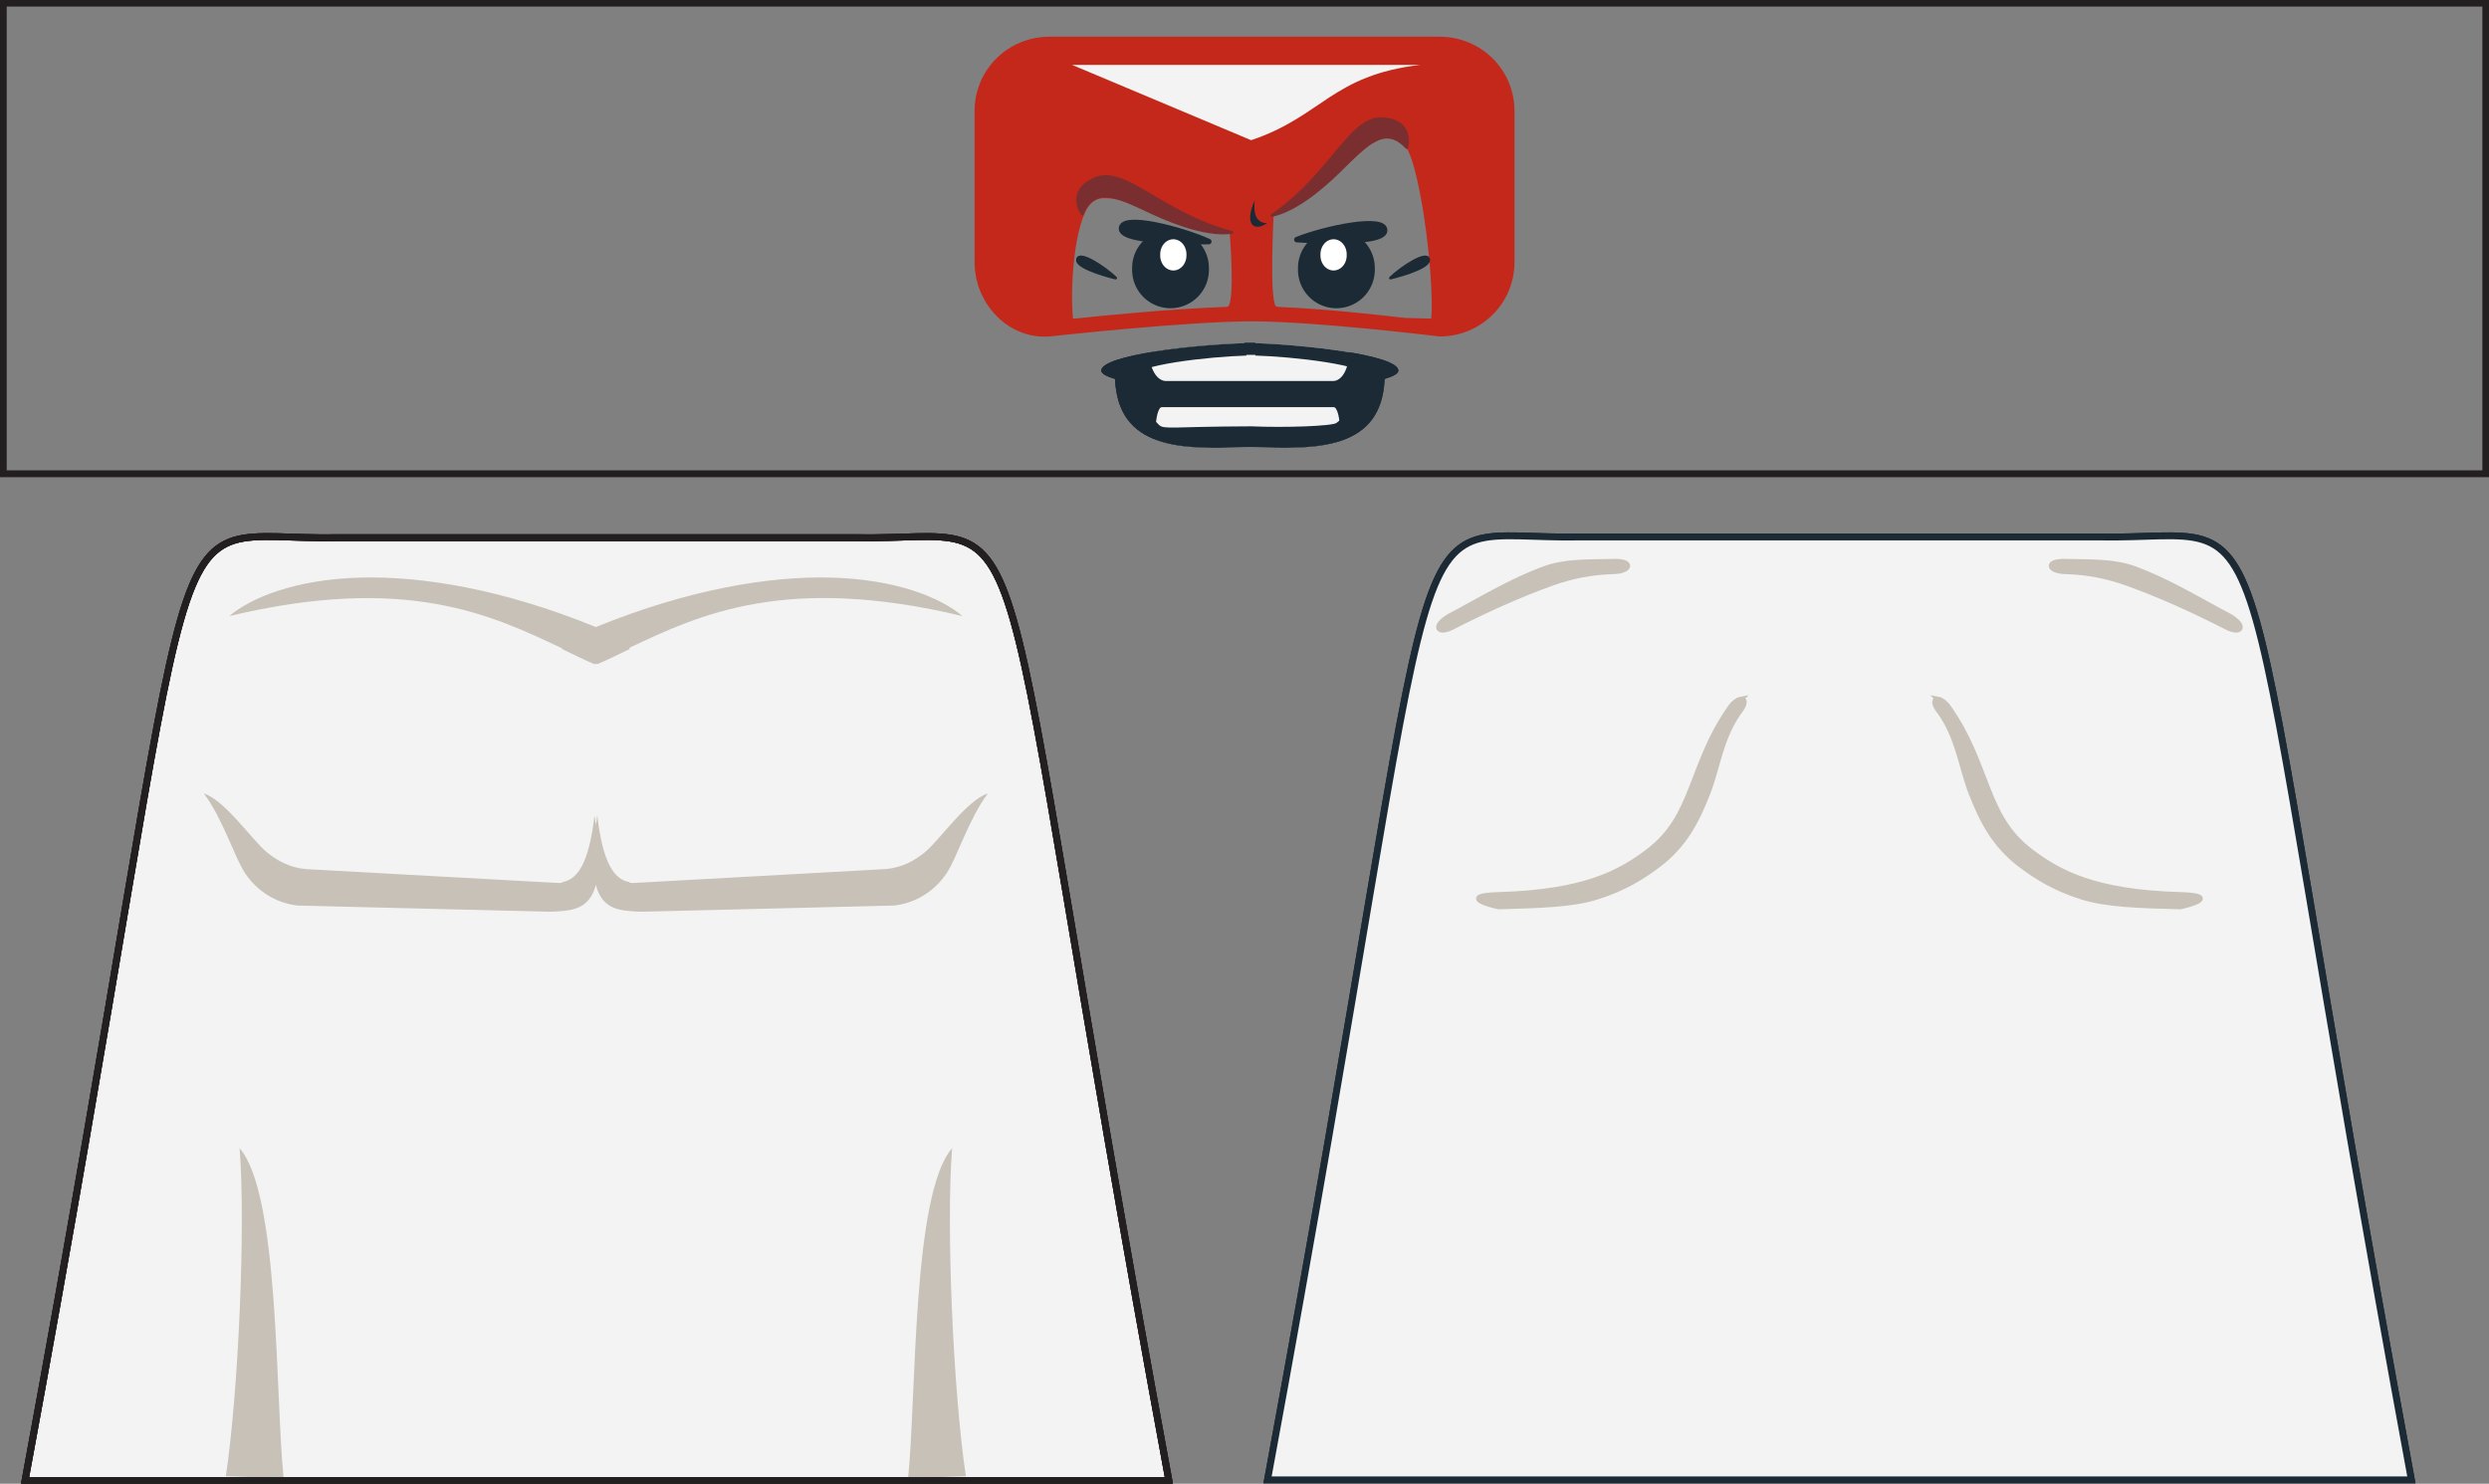 <?xml version="1.0" encoding="UTF-8" standalone="no"?>
<!-- Created with Inkscape (http://www.inkscape.org/) -->

<svg
   xmlns:dc="http://purl.org/dc/elements/1.1/"
   xmlns:cc="http://creativecommons.org/ns#"
   xmlns:rdf="http://www.w3.org/1999/02/22-rdf-syntax-ns#"
   xmlns:svg="http://www.w3.org/2000/svg"
   xmlns="http://www.w3.org/2000/svg"
   xmlns:xlink="http://www.w3.org/1999/xlink"
   xmlns:sodipodi="http://sodipodi.sourceforge.net/DTD/sodipodi-0.dtd"
   xmlns:inkscape="http://www.inkscape.org/namespaces/inkscape"
   width="113.094"
   height="67.438"
   id="svg2"
   version="1.1"
   inkscape:version="0.48.2 r9819"
   sodipodi:docname="tighten.megamind.svg">
  <rect width="100%" height="100%" fill="#808080" stroke="none"/>
  <defs
     id="defs4">
    <linearGradient
       inkscape:collect="always"
       id="linearGradient4011">
      <stop
         style="stop-color:#ffffff;stop-opacity:1;"
         offset="0"
         id="stop4013" />
      <stop
         style="stop-color:#ffffff;stop-opacity:0;"
         offset="1"
         id="stop4015" />
    </linearGradient>
    <linearGradient
       inkscape:collect="always"
       id="linearGradient3997">
      <stop
         style="stop-color:#ffffff;stop-opacity:1;"
         offset="0"
         id="stop3999" />
      <stop
         style="stop-color:#ffffff;stop-opacity:0;"
         offset="1"
         id="stop4001" />
    </linearGradient>
    <inkscape:path-effect
       effect="skeletal"
       id="path-effect4237"
       is_visible="true"
       pattern="M 0,5 C 0,2.24 2.24,0 5,0 7.76,0 10,2.24 10,5 10,7.76 7.76,10 5,10 2.24,10 0,7.76 0,5 z"
       copytype="single_stretched"
       prop_scale="1"
       scale_y_rel="false"
       spacing="0"
       normal_offset="0"
       tang_offset="0"
       prop_units="false"
       vertical_pattern="false"
       fuse_tolerance="0" />
    <clipPath
       id="clipPath2999"
       clipPathUnits="userSpaceOnUse">
      <path
         id="path3001"
         d="M 0,792 612,792 612,0 0,0 0,792 z"
         inkscape:connector-curvature="0" />
    </clipPath>
    <radialGradient
       gradientUnits="userSpaceOnUse"
       gradientTransform="matrix(0.76,-0.036,0.132,2.752,16.986,-78.269)"
       r="12.65"
       fy="46.658"
       fx="96.306"
       cy="46.658"
       cx="96.306"
       id="radialGradient3972"
       xlink:href="#linearGradient3966"
       inkscape:collect="always" />
    <clipPath
       clipPathUnits="userSpaceOnUse"
       id="clipPath2999-4">
      <path
         inkscape:connector-curvature="0"
         d="M 0,792 612,792 612,0 0,0 0,792 z"
         id="path3001-0" />
    </clipPath>
    <linearGradient
       id="linearGradient3966">
      <stop
         id="stop3968"
         offset="0"
         style="stop-color:#c0ac02;stop-opacity:1;" />
      <stop
         id="stop3970"
         offset="1"
         style="stop-color:#fdea41;stop-opacity:0;" />
    </linearGradient>
    <radialGradient
       inkscape:collect="always"
       xlink:href="#linearGradient3997"
       id="radialGradient4003"
       cx="165.811"
       cy="47.694"
       fx="165.811"
       fy="47.694"
       r="3.812"
       gradientTransform="matrix(0.644,-0.188,0.312,1.07,43.64,27.156)"
       gradientUnits="userSpaceOnUse" />
    <radialGradient
       inkscape:collect="always"
       xlink:href="#linearGradient3997"
       id="radialGradient4007"
       gradientUnits="userSpaceOnUse"
       gradientTransform="matrix(-0.644,-0.188,-0.312,1.07,293.731,27.156)"
       cx="165.811"
       cy="47.694"
       fx="165.811"
       fy="47.694"
       r="3.812" />
    <radialGradient
       inkscape:collect="always"
       xlink:href="#linearGradient4011"
       id="radialGradient4017"
       cx="169.323"
       cy="41.785"
       fx="169.323"
       fy="41.785"
       r="6.983"
       gradientTransform="matrix(0.31,-0.018,0.037,0.633,114.753,21.469)"
       gradientUnits="userSpaceOnUse" />
    <linearGradient
       id="linearGradient3966-2">
      <stop
         style="stop-color:#c0ac02;stop-opacity:1;"
         offset="0"
         id="stop3968-4" />
      <stop
         style="stop-color:#fdea41;stop-opacity:0;"
         offset="1"
         id="stop3970-5" />
    </linearGradient>
    <clipPath
       id="clipPath2999-4-8"
       clipPathUnits="userSpaceOnUse">
      <path
         id="path3001-0-8"
         d="M 0,792 612,792 612,0 0,0 0,792 z"
         inkscape:connector-curvature="0" />
    </clipPath>
    <radialGradient
       inkscape:collect="always"
       xlink:href="#linearGradient3966-2"
       id="radialGradient3972-4"
       cx="96.306"
       cy="46.658"
       fx="96.306"
       fy="46.658"
       r="12.65"
       gradientTransform="matrix(0.76,-0.036,0.132,2.752,16.986,-78.269)"
       gradientUnits="userSpaceOnUse" />
    <clipPath
       clipPathUnits="userSpaceOnUse"
       id="clipPath2999-0">
      <path
         inkscape:connector-curvature="0"
         d="M 0,792 612,792 612,0 0,0 0,792 z"
         id="path3001-9" />
    </clipPath>
    <inkscape:path-effect
       fuse_tolerance="0"
       vertical_pattern="false"
       prop_units="false"
       tang_offset="0"
       normal_offset="0"
       spacing="0"
       scale_y_rel="false"
       prop_scale="1"
       copytype="single_stretched"
       pattern="M 0,5 C 0,2.24 2.24,0 5,0 7.76,0 10,2.24 10,5 10,7.76 7.76,10 5,10 2.24,10 0,7.76 0,5 z"
       is_visible="true"
       id="path-effect4237-4"
       effect="skeletal" />
    <inkscape:path-effect
       effect="skeletal"
       id="path-effect4237-4-5"
       is_visible="true"
       pattern="M 0,5 C 0,2.24 2.24,0 5,0 7.76,0 10,2.24 10,5 10,7.76 7.76,10 5,10 2.24,10 0,7.76 0,5 z"
       copytype="single_stretched"
       prop_scale="1"
       scale_y_rel="false"
       spacing="0"
       normal_offset="0"
       tang_offset="0"
       prop_units="false"
       vertical_pattern="false"
       fuse_tolerance="0" />
    <clipPath
       id="clipPath2999-0-6"
       clipPathUnits="userSpaceOnUse">
      <path
         id="path3001-9-8"
         d="M 0,792 612,792 612,0 0,0 0,792 z"
         inkscape:connector-curvature="0" />
    </clipPath>
    <radialGradient
       gradientUnits="userSpaceOnUse"
       gradientTransform="matrix(0.76,-0.036,0.132,2.752,16.986,-78.269)"
       r="12.65"
       fy="46.658"
       fx="96.306"
       cy="46.658"
       cx="96.306"
       id="radialGradient3972-4-1"
       xlink:href="#linearGradient3966-2-4"
       inkscape:collect="always" />
    <clipPath
       clipPathUnits="userSpaceOnUse"
       id="clipPath2999-4-8-2">
      <path
         inkscape:connector-curvature="0"
         d="M 0,792 612,792 612,0 0,0 0,792 z"
         id="path3001-0-8-2" />
    </clipPath>
    <linearGradient
       id="linearGradient3966-2-4">
      <stop
         id="stop3968-4-2"
         offset="0"
         style="stop-color:#c0ac02;stop-opacity:1;" />
      <stop
         id="stop3970-5-3"
         offset="1"
         style="stop-color:#fdea41;stop-opacity:0;" />
    </linearGradient>
    <radialGradient
       gradientUnits="userSpaceOnUse"
       gradientTransform="matrix(0.31,-0.018,0.037,0.633,114.753,21.469)"
       r="6.983"
       fy="41.785"
       fx="169.323"
       cy="41.785"
       cx="169.323"
       id="radialGradient4017-1"
       xlink:href="#linearGradient4011-4"
       inkscape:collect="always" />
    <radialGradient
       r="3.812"
       fy="47.694"
       fx="165.811"
       cy="47.694"
       cx="165.811"
       gradientTransform="matrix(-0.644,-0.188,-0.312,1.07,293.731,27.156)"
       gradientUnits="userSpaceOnUse"
       id="radialGradient4007-6"
       xlink:href="#linearGradient3997-4"
       inkscape:collect="always" />
    <radialGradient
       gradientUnits="userSpaceOnUse"
       gradientTransform="matrix(0.644,-0.188,0.312,1.07,43.64,27.156)"
       r="3.812"
       fy="47.694"
       fx="165.811"
       cy="47.694"
       cx="165.811"
       id="radialGradient4003-7"
       xlink:href="#linearGradient3997-4"
       inkscape:collect="always" />
    <linearGradient
       id="linearGradient3966-1">
      <stop
         style="stop-color:#c0ac02;stop-opacity:1;"
         offset="0"
         id="stop3968-5" />
      <stop
         style="stop-color:#fdea41;stop-opacity:0;"
         offset="1"
         id="stop3970-2" />
    </linearGradient>
    <clipPath
       id="clipPath2999-4-7"
       clipPathUnits="userSpaceOnUse">
      <path
         id="path3001-0-1"
         d="M 0,792 612,792 612,0 0,0 0,792 z"
         inkscape:connector-curvature="0" />
    </clipPath>
    <radialGradient
       inkscape:collect="always"
       xlink:href="#linearGradient3966-1"
       id="radialGradient3972-1"
       cx="96.306"
       cy="46.658"
       fx="96.306"
       fy="46.658"
       r="12.65"
       gradientTransform="matrix(0.76,-0.036,0.132,2.752,16.986,-78.269)"
       gradientUnits="userSpaceOnUse" />
    <clipPath
       clipPathUnits="userSpaceOnUse"
       id="clipPath2999-45">
      <path
         inkscape:connector-curvature="0"
         d="M 0,792 612,792 612,0 0,0 0,792 z"
         id="path3001-5" />
    </clipPath>
    <inkscape:path-effect
       fuse_tolerance="0"
       vertical_pattern="false"
       prop_units="false"
       tang_offset="0"
       normal_offset="0"
       spacing="0"
       scale_y_rel="false"
       prop_scale="1"
       copytype="single_stretched"
       pattern="M 0,5 C 0,2.24 2.24,0 5,0 7.76,0 10,2.24 10,5 10,7.76 7.76,10 5,10 2.24,10 0,7.76 0,5 z"
       is_visible="true"
       id="path-effect4237-2"
       effect="skeletal" />
    <linearGradient
       id="linearGradient3997-4"
       inkscape:collect="always">
      <stop
         id="stop3999-8"
         offset="0"
         style="stop-color:#ffffff;stop-opacity:1;" />
      <stop
         id="stop4001-8"
         offset="1"
         style="stop-color:#ffffff;stop-opacity:0;" />
    </linearGradient>
    <linearGradient
       id="linearGradient4011-4"
       inkscape:collect="always">
      <stop
         id="stop4013-0"
         offset="0"
         style="stop-color:#ffffff;stop-opacity:1;" />
      <stop
         id="stop4015-9"
         offset="1"
         style="stop-color:#ffffff;stop-opacity:0;" />
    </linearGradient>
    <inkscape:path-effect
       effect="skeletal"
       id="path-effect4237-4-4"
       is_visible="true"
       pattern="M 0,5 C 0,2.24 2.24,0 5,0 7.76,0 10,2.24 10,5 10,7.76 7.76,10 5,10 2.24,10 0,7.76 0,5 z"
       copytype="single_stretched"
       prop_scale="1"
       scale_y_rel="false"
       spacing="0"
       normal_offset="0"
       tang_offset="0"
       prop_units="false"
       vertical_pattern="false"
       fuse_tolerance="0" />
    <clipPath
       id="clipPath2999-0-0"
       clipPathUnits="userSpaceOnUse">
      <path
         id="path3001-9-2"
         d="M 0,792 612,792 612,0 0,0 0,792 z"
         inkscape:connector-curvature="0" />
    </clipPath>
    <radialGradient
       gradientUnits="userSpaceOnUse"
       gradientTransform="matrix(0.76,-0.036,0.132,2.752,16.986,-78.269)"
       r="12.65"
       fy="46.658"
       fx="96.306"
       cy="46.658"
       cx="96.306"
       id="radialGradient3972-4-6"
       xlink:href="#linearGradient3966-2-8"
       inkscape:collect="always" />
    <clipPath
       clipPathUnits="userSpaceOnUse"
       id="clipPath2999-4-8-0">
      <path
         inkscape:connector-curvature="0"
         d="M 0,792 612,792 612,0 0,0 0,792 z"
         id="path3001-0-8-28" />
    </clipPath>
    <linearGradient
       id="linearGradient3966-2-8">
      <stop
         id="stop3968-4-6"
         offset="0"
         style="stop-color:#c0ac02;stop-opacity:1;" />
      <stop
         id="stop3970-5-5"
         offset="1"
         style="stop-color:#fdea41;stop-opacity:0;" />
    </linearGradient>
    <radialGradient
       gradientUnits="userSpaceOnUse"
       gradientTransform="matrix(0.31,-0.018,0.037,0.633,114.753,21.469)"
       r="6.983"
       fy="41.785"
       fx="169.323"
       cy="41.785"
       cx="169.323"
       id="radialGradient4017-19"
       xlink:href="#linearGradient4011-7"
       inkscape:collect="always" />
    <radialGradient
       r="3.812"
       fy="47.694"
       fx="165.811"
       cy="47.694"
       cx="165.811"
       gradientTransform="matrix(-0.644,-0.188,-0.312,1.07,293.731,27.156)"
       gradientUnits="userSpaceOnUse"
       id="radialGradient4007-3"
       xlink:href="#linearGradient3997-43"
       inkscape:collect="always" />
    <radialGradient
       gradientUnits="userSpaceOnUse"
       gradientTransform="matrix(0.644,-0.188,0.312,1.07,43.64,27.156)"
       r="3.812"
       fy="47.694"
       fx="165.811"
       cy="47.694"
       cx="165.811"
       id="radialGradient4003-79"
       xlink:href="#linearGradient3997-43"
       inkscape:collect="always" />
    <linearGradient
       id="linearGradient3966-4">
      <stop
         style="stop-color:#c0ac02;stop-opacity:1;"
         offset="0"
         id="stop3968-2" />
      <stop
         style="stop-color:#fdea41;stop-opacity:0;"
         offset="1"
         id="stop3970-7" />
    </linearGradient>
    <clipPath
       id="clipPath2999-4-3"
       clipPathUnits="userSpaceOnUse">
      <path
         id="path3001-0-87"
         d="M 0,792 612,792 612,0 0,0 0,792 z"
         inkscape:connector-curvature="0" />
    </clipPath>
    <radialGradient
       inkscape:collect="always"
       xlink:href="#linearGradient3966-4"
       id="radialGradient3972-11"
       cx="96.306"
       cy="46.658"
       fx="96.306"
       fy="46.658"
       r="12.65"
       gradientTransform="matrix(0.76,-0.036,0.132,2.752,16.986,-78.269)"
       gradientUnits="userSpaceOnUse" />
    <clipPath
       clipPathUnits="userSpaceOnUse"
       id="clipPath2999-3">
      <path
         inkscape:connector-curvature="0"
         d="M 0,792 612,792 612,0 0,0 0,792 z"
         id="path3001-4" />
    </clipPath>
    <inkscape:path-effect
       fuse_tolerance="0"
       vertical_pattern="false"
       prop_units="false"
       tang_offset="0"
       normal_offset="0"
       spacing="0"
       scale_y_rel="false"
       prop_scale="1"
       copytype="single_stretched"
       pattern="M 0,5 C 0,2.24 2.24,0 5,0 7.76,0 10,2.24 10,5 10,7.76 7.76,10 5,10 2.24,10 0,7.76 0,5 z"
       is_visible="true"
       id="path-effect4237-3"
       effect="skeletal" />
    <linearGradient
       id="linearGradient3997-43"
       inkscape:collect="always">
      <stop
         id="stop3999-1"
         offset="0"
         style="stop-color:#ffffff;stop-opacity:1;" />
      <stop
         id="stop4001-2"
         offset="1"
         style="stop-color:#ffffff;stop-opacity:0;" />
    </linearGradient>
    <linearGradient
       id="linearGradient4011-7"
       inkscape:collect="always">
      <stop
         id="stop4013-9"
         offset="0"
         style="stop-color:#ffffff;stop-opacity:1;" />
      <stop
         id="stop4015-5"
         offset="1"
         style="stop-color:#ffffff;stop-opacity:0;" />
    </linearGradient>
    <inkscape:path-effect
       effect="skeletal"
       id="path-effect4237-4-3"
       is_visible="true"
       pattern="M 0,5 C 0,2.24 2.24,0 5,0 7.76,0 10,2.24 10,5 10,7.76 7.76,10 5,10 2.24,10 0,7.76 0,5 z"
       copytype="single_stretched"
       prop_scale="1"
       scale_y_rel="false"
       spacing="0"
       normal_offset="0"
       tang_offset="0"
       prop_units="false"
       vertical_pattern="false"
       fuse_tolerance="0" />
    <clipPath
       id="clipPath2999-0-7"
       clipPathUnits="userSpaceOnUse">
      <path
         id="path3001-9-6"
         d="M 0,792 612,792 612,0 0,0 0,792 z"
         inkscape:connector-curvature="0" />
    </clipPath>
    <radialGradient
       gradientUnits="userSpaceOnUse"
       gradientTransform="matrix(0.76,-0.036,0.132,2.752,16.986,-78.269)"
       r="12.65"
       fy="46.658"
       fx="96.306"
       cy="46.658"
       cx="96.306"
       id="radialGradient3972-4-0"
       xlink:href="#linearGradient3966-2-1"
       inkscape:collect="always" />
    <clipPath
       clipPathUnits="userSpaceOnUse"
       id="clipPath2999-4-8-8">
      <path
         inkscape:connector-curvature="0"
         d="M 0,792 612,792 612,0 0,0 0,792 z"
         id="path3001-0-8-4" />
    </clipPath>
    <linearGradient
       id="linearGradient3966-2-1">
      <stop
         id="stop3968-4-3"
         offset="0"
         style="stop-color:#c0ac02;stop-opacity:1;" />
      <stop
         id="stop3970-5-59"
         offset="1"
         style="stop-color:#fdea41;stop-opacity:0;" />
    </linearGradient>
    <radialGradient
       gradientUnits="userSpaceOnUse"
       gradientTransform="matrix(0.31,-0.018,0.037,0.633,114.753,21.469)"
       r="6.983"
       fy="41.785"
       fx="169.323"
       cy="41.785"
       cx="169.323"
       id="radialGradient4017-9"
       xlink:href="#linearGradient4011-1"
       inkscape:collect="always" />
    <radialGradient
       r="3.812"
       fy="47.694"
       fx="165.811"
       cy="47.694"
       cx="165.811"
       gradientTransform="matrix(-0.644,-0.188,-0.312,1.07,293.731,27.156)"
       gradientUnits="userSpaceOnUse"
       id="radialGradient4007-2"
       xlink:href="#linearGradient3997-9"
       inkscape:collect="always" />
    <radialGradient
       gradientUnits="userSpaceOnUse"
       gradientTransform="matrix(0.644,-0.188,0.312,1.07,43.64,27.156)"
       r="3.812"
       fy="47.694"
       fx="165.811"
       cy="47.694"
       cx="165.811"
       id="radialGradient4003-8"
       xlink:href="#linearGradient3997-9"
       inkscape:collect="always" />
    <linearGradient
       id="linearGradient3966-6">
      <stop
         style="stop-color:#c0ac02;stop-opacity:1;"
         offset="0"
         id="stop3968-3" />
      <stop
         style="stop-color:#fdea41;stop-opacity:0;"
         offset="1"
         id="stop3970-78" />
    </linearGradient>
    <clipPath
       id="clipPath2999-4-4"
       clipPathUnits="userSpaceOnUse">
      <path
         id="path3001-0-9"
         d="M 0,792 612,792 612,0 0,0 0,792 z"
         inkscape:connector-curvature="0" />
    </clipPath>
    <radialGradient
       inkscape:collect="always"
       xlink:href="#linearGradient3966-6"
       id="radialGradient3972-18"
       cx="96.306"
       cy="46.658"
       fx="96.306"
       fy="46.658"
       r="12.65"
       gradientTransform="matrix(0.76,-0.036,0.132,2.752,16.986,-78.269)"
       gradientUnits="userSpaceOnUse" />
    <clipPath
       clipPathUnits="userSpaceOnUse"
       id="clipPath2999-06">
      <path
         inkscape:connector-curvature="0"
         d="M 0,792 612,792 612,0 0,0 0,792 z"
         id="path3001-6" />
    </clipPath>
    <inkscape:path-effect
       fuse_tolerance="0"
       vertical_pattern="false"
       prop_units="false"
       tang_offset="0"
       normal_offset="0"
       spacing="0"
       scale_y_rel="false"
       prop_scale="1"
       copytype="single_stretched"
       pattern="M 0,5 C 0,2.24 2.24,0 5,0 7.76,0 10,2.24 10,5 10,7.76 7.76,10 5,10 2.24,10 0,7.76 0,5 z"
       is_visible="true"
       id="path-effect4237-46"
       effect="skeletal" />
    <linearGradient
       id="linearGradient3997-9"
       inkscape:collect="always">
      <stop
         id="stop3999-3"
         offset="0"
         style="stop-color:#ffffff;stop-opacity:1;" />
      <stop
         id="stop4001-4"
         offset="1"
         style="stop-color:#ffffff;stop-opacity:0;" />
    </linearGradient>
    <linearGradient
       id="linearGradient4011-1"
       inkscape:collect="always">
      <stop
         id="stop4013-3"
         offset="0"
         style="stop-color:#ffffff;stop-opacity:1;" />
      <stop
         id="stop4015-8"
         offset="1"
         style="stop-color:#ffffff;stop-opacity:0;" />
    </linearGradient>
    <inkscape:path-effect
       effect="skeletal"
       id="path-effect4237-4-8"
       is_visible="true"
       pattern="M 0,5 C 0,2.24 2.24,0 5,0 7.76,0 10,2.24 10,5 10,7.76 7.76,10 5,10 2.24,10 0,7.76 0,5 z"
       copytype="single_stretched"
       prop_scale="1"
       scale_y_rel="false"
       spacing="0"
       normal_offset="0"
       tang_offset="0"
       prop_units="false"
       vertical_pattern="false"
       fuse_tolerance="0" />
    <clipPath
       id="clipPath2999-0-8"
       clipPathUnits="userSpaceOnUse">
      <path
         id="path3001-9-1"
         d="M 0,792 612,792 612,0 0,0 0,792 z"
         inkscape:connector-curvature="0" />
    </clipPath>
    <radialGradient
       gradientUnits="userSpaceOnUse"
       gradientTransform="matrix(0.76,-0.036,0.132,2.752,16.986,-78.269)"
       r="12.65"
       fy="46.658"
       fx="96.306"
       cy="46.658"
       cx="96.306"
       id="radialGradient3972-4-9"
       xlink:href="#linearGradient3966-2-7"
       inkscape:collect="always" />
    <clipPath
       clipPathUnits="userSpaceOnUse"
       id="clipPath2999-4-8-5">
      <path
         inkscape:connector-curvature="0"
         d="M 0,792 612,792 612,0 0,0 0,792 z"
         id="path3001-0-8-9" />
    </clipPath>
    <linearGradient
       id="linearGradient3966-2-7">
      <stop
         id="stop3968-4-7"
         offset="0"
         style="stop-color:#c0ac02;stop-opacity:1;" />
      <stop
         id="stop3970-5-33"
         offset="1"
         style="stop-color:#fdea41;stop-opacity:0;" />
    </linearGradient>
    <radialGradient
       gradientUnits="userSpaceOnUse"
       gradientTransform="matrix(0.31,-0.018,0.037,0.633,114.753,21.469)"
       r="6.983"
       fy="41.785"
       fx="169.323"
       cy="41.785"
       cx="169.323"
       id="radialGradient4017-7"
       xlink:href="#linearGradient4011-72"
       inkscape:collect="always" />
    <radialGradient
       r="3.812"
       fy="47.694"
       fx="165.811"
       cy="47.694"
       cx="165.811"
       gradientTransform="matrix(-0.644,-0.188,-0.312,1.07,293.731,27.156)"
       gradientUnits="userSpaceOnUse"
       id="radialGradient4007-7"
       xlink:href="#linearGradient3997-1"
       inkscape:collect="always" />
    <radialGradient
       gradientUnits="userSpaceOnUse"
       gradientTransform="matrix(0.644,-0.188,0.312,1.07,43.64,27.156)"
       r="3.812"
       fy="47.694"
       fx="165.811"
       cy="47.694"
       cx="165.811"
       id="radialGradient4003-71"
       xlink:href="#linearGradient3997-1"
       inkscape:collect="always" />
    <linearGradient
       id="linearGradient3966-14">
      <stop
         style="stop-color:#c0ac02;stop-opacity:1;"
         offset="0"
         id="stop3968-6" />
      <stop
         style="stop-color:#fdea41;stop-opacity:0;"
         offset="1"
         id="stop3970-0" />
    </linearGradient>
    <clipPath
       id="clipPath2999-4-0"
       clipPathUnits="userSpaceOnUse">
      <path
         id="path3001-0-0"
         d="M 0,792 612,792 612,0 0,0 0,792 z"
         inkscape:connector-curvature="0" />
    </clipPath>
    <radialGradient
       inkscape:collect="always"
       xlink:href="#linearGradient3966-14"
       id="radialGradient3972-2"
       cx="96.306"
       cy="46.658"
       fx="96.306"
       fy="46.658"
       r="12.65"
       gradientTransform="matrix(0.76,-0.036,0.132,2.752,16.986,-78.269)"
       gradientUnits="userSpaceOnUse" />
    <clipPath
       clipPathUnits="userSpaceOnUse"
       id="clipPath2999-5">
      <path
         inkscape:connector-curvature="0"
         d="M 0,792 612,792 612,0 0,0 0,792 z"
         id="path3001-41" />
    </clipPath>
    <inkscape:path-effect
       fuse_tolerance="0"
       vertical_pattern="false"
       prop_units="false"
       tang_offset="0"
       normal_offset="0"
       spacing="0"
       scale_y_rel="false"
       prop_scale="1"
       copytype="single_stretched"
       pattern="M 0,5 C 0,2.24 2.24,0 5,0 7.76,0 10,2.24 10,5 10,7.76 7.76,10 5,10 2.24,10 0,7.76 0,5 z"
       is_visible="true"
       id="path-effect4237-7"
       effect="skeletal" />
    <linearGradient
       id="linearGradient3997-1"
       inkscape:collect="always">
      <stop
         id="stop3999-6"
         offset="0"
         style="stop-color:#ffffff;stop-opacity:1;" />
      <stop
         id="stop4001-5"
         offset="1"
         style="stop-color:#ffffff;stop-opacity:0;" />
    </linearGradient>
    <linearGradient
       id="linearGradient4011-72"
       inkscape:collect="always">
      <stop
         id="stop4013-6"
         offset="0"
         style="stop-color:#ffffff;stop-opacity:1;" />
      <stop
         id="stop4015-0"
         offset="1"
         style="stop-color:#ffffff;stop-opacity:0;" />
    </linearGradient>
    <mask
       maskUnits="userSpaceOnUse"
       id="mask4319">
      <path
         inkscape:connector-curvature="0"
         d="m 142.969,74.545 c 8.732,-47.294 5.343,-42.679 14.268,-42.856 l 23.44,0 c 8.926,0.177 5.535,-4.438 14.265,42.856 l -51.972,0 z"
         style="fill:#ffffff;fill-opacity:1;stroke:#231f20;stroke-width:0.312;stroke-linecap:butt;stroke-linejoin:miter;stroke-miterlimit:4;stroke-opacity:1;stroke-dasharray:none;display:inline"
         id="path4321" />
    </mask>
    <mask
       id="mask4064"
       maskUnits="userSpaceOnUse">
      <path
         inkscape:connector-curvature="0"
         d="m 195.682,74.545 c 8.732,-47.294 5.343,-42.679 14.268,-42.856 l 23.44,0 c 8.926,0.177 5.535,-4.438 14.265,42.856 l -51.972,0 z"
         style="fill:#ffffff;fill-opacity:1;stroke:none;display:inline"
         id="path4066" />
    </mask>
    <inkscape:path-effect
       effect="skeletal"
       id="path-effect4237-4-7"
       is_visible="true"
       pattern="M 0,5 C 0,2.24 2.24,0 5,0 7.76,0 10,2.24 10,5 10,7.76 7.76,10 5,10 2.24,10 0,7.76 0,5 z"
       copytype="single_stretched"
       prop_scale="1"
       scale_y_rel="false"
       spacing="0"
       normal_offset="0"
       tang_offset="0"
       prop_units="false"
       vertical_pattern="false"
       fuse_tolerance="0" />
    <clipPath
       id="clipPath2999-0-83"
       clipPathUnits="userSpaceOnUse">
      <path
         id="path3001-9-83"
         d="M 0,792 612,792 612,0 0,0 0,792 z"
         inkscape:connector-curvature="0" />
    </clipPath>
    <radialGradient
       gradientUnits="userSpaceOnUse"
       gradientTransform="matrix(0.76,-0.036,0.132,2.752,16.986,-78.269)"
       r="12.65"
       fy="46.658"
       fx="96.306"
       cy="46.658"
       cx="96.306"
       id="radialGradient3972-4-7"
       xlink:href="#linearGradient3966-2-9"
       inkscape:collect="always" />
    <clipPath
       clipPathUnits="userSpaceOnUse"
       id="clipPath2999-4-8-08">
      <path
         inkscape:connector-curvature="0"
         d="M 0,792 612,792 612,0 0,0 0,792 z"
         id="path3001-0-8-7" />
    </clipPath>
    <linearGradient
       id="linearGradient3966-2-9">
      <stop
         id="stop3968-4-8"
         offset="0"
         style="stop-color:#c0ac02;stop-opacity:1;" />
      <stop
         id="stop3970-5-8"
         offset="1"
         style="stop-color:#fdea41;stop-opacity:0;" />
    </linearGradient>
    <radialGradient
       gradientUnits="userSpaceOnUse"
       gradientTransform="matrix(0.31,-0.018,0.037,0.633,114.753,21.469)"
       r="6.983"
       fy="41.785"
       fx="169.323"
       cy="41.785"
       cx="169.323"
       id="radialGradient4017-3"
       xlink:href="#linearGradient4011-2"
       inkscape:collect="always" />
    <radialGradient
       r="3.812"
       fy="47.694"
       fx="165.811"
       cy="47.694"
       cx="165.811"
       gradientTransform="matrix(-0.644,-0.188,-0.312,1.07,293.731,27.156)"
       gradientUnits="userSpaceOnUse"
       id="radialGradient4007-4"
       xlink:href="#linearGradient3997-47"
       inkscape:collect="always" />
    <radialGradient
       gradientUnits="userSpaceOnUse"
       gradientTransform="matrix(0.644,-0.188,0.312,1.07,43.64,27.156)"
       r="3.812"
       fy="47.694"
       fx="165.811"
       cy="47.694"
       cx="165.811"
       id="radialGradient4003-1"
       xlink:href="#linearGradient3997-47"
       inkscape:collect="always" />
    <linearGradient
       id="linearGradient3966-9">
      <stop
         style="stop-color:#c0ac02;stop-opacity:1;"
         offset="0"
         id="stop3968-8" />
      <stop
         style="stop-color:#fdea41;stop-opacity:0;"
         offset="1"
         id="stop3970-4" />
    </linearGradient>
    <clipPath
       id="clipPath2999-4-6"
       clipPathUnits="userSpaceOnUse">
      <path
         id="path3001-0-18"
         d="M 0,792 612,792 612,0 0,0 0,792 z"
         inkscape:connector-curvature="0" />
    </clipPath>
    <radialGradient
       inkscape:collect="always"
       xlink:href="#linearGradient3966-9"
       id="radialGradient3972-0"
       cx="96.306"
       cy="46.658"
       fx="96.306"
       fy="46.658"
       r="12.65"
       gradientTransform="matrix(0.76,-0.036,0.132,2.752,16.986,-78.269)"
       gradientUnits="userSpaceOnUse" />
    <clipPath
       clipPathUnits="userSpaceOnUse"
       id="clipPath2999-1">
      <path
         inkscape:connector-curvature="0"
         d="M 0,792 612,792 612,0 0,0 0,792 z"
         id="path3001-64" />
    </clipPath>
    <inkscape:path-effect
       fuse_tolerance="0"
       vertical_pattern="false"
       prop_units="false"
       tang_offset="0"
       normal_offset="0"
       spacing="0"
       scale_y_rel="false"
       prop_scale="1"
       copytype="single_stretched"
       pattern="M 0,5 C 0,2.24 2.24,0 5,0 7.76,0 10,2.24 10,5 10,7.76 7.76,10 5,10 2.24,10 0,7.76 0,5 z"
       is_visible="true"
       id="path-effect4237-20"
       effect="skeletal" />
    <linearGradient
       id="linearGradient3997-47"
       inkscape:collect="always">
      <stop
         id="stop3999-83"
         offset="0"
         style="stop-color:#ffffff;stop-opacity:1;" />
      <stop
         id="stop4001-51"
         offset="1"
         style="stop-color:#ffffff;stop-opacity:0;" />
    </linearGradient>
    <linearGradient
       id="linearGradient4011-2"
       inkscape:collect="always">
      <stop
         id="stop4013-5"
         offset="0"
         style="stop-color:#ffffff;stop-opacity:1;" />
      <stop
         id="stop4015-09"
         offset="1"
         style="stop-color:#ffffff;stop-opacity:0;" />
    </linearGradient>
  </defs>
  <sodipodi:namedview
     id="base"
     pagecolor="#ffffff"
     bordercolor="#666666"
     borderopacity="1.0"
     inkscape:pageopacity="0.0"
     inkscape:pageshadow="2"
     inkscape:zoom="13.943773"
     inkscape:cx="69.693783"
     inkscape:cy="28.656343"
     inkscape:document-units="px"
     inkscape:current-layer="layer6"
     showgrid="false"
     fit-margin-top="0"
     fit-margin-left="0"
     fit-margin-right="0"
     fit-margin-bottom="0"
     inkscape:window-width="1600"
     inkscape:window-height="848"
     inkscape:window-x="-8"
     inkscape:window-y="-8"
     inkscape:window-maximized="1"
     showguides="true"
     inkscape:guide-bbox="true"
     inkscape:snap-global="false">
    <sodipodi:guide
       orientation="0,1"
       position="12.219,21.518"
       id="guide3274" />
    <sodipodi:guide
       orientation="1,0"
       position="27.069,26.635"
       id="guide3960" />
  </sodipodi:namedview>
  <g
     inkscape:groupmode="layer"
     id="layer3"
     inkscape:label="Tighten"
     transform="translate(-141.831,-7.249)">
    <g
       inkscape:groupmode="layer"
       id="layer4"
       inkscape:label="bg"
       sodipodi:insensitive="true">
      <path
         transform="translate(-218.169,-378.376)"
         id="path4124"
         style="fill:#f2f3f2;stroke:#231f20;stroke-width:0.312;stroke-linecap:butt;stroke-linejoin:miter;stroke-miterlimit:4;stroke-opacity:1;stroke-dasharray:none;display:inline"
         d="m 361.138,452.92 c 8.732,-47.294 5.343,-42.679 14.268,-42.856 l 23.44,0 c 8.926,0.177 5.535,-4.438 14.265,42.856 l -51.972,0 z"
         inkscape:connector-curvature="0" />
      <path
         id="path3224"
         style="fill:none;stroke:#231f20;stroke-width:0.312;stroke-linecap:butt;stroke-linejoin:miter;stroke-miterlimit:4;stroke-opacity:1;stroke-dasharray:none;display:inline"
         d="m 199.425,74.51 c 8.732,-47.294 5.343,-42.679 14.268,-42.856 l 23.44,0 c 8.926,0.177 5.535,-4.438 14.265,42.856 l -51.972,0 z"
         inkscape:connector-curvature="0" />
      <path
         inkscape:connector-curvature="0"
         d="m 199.425,74.51 c 8.732,-47.294 5.343,-42.679 14.268,-42.856 l 23.44,0 c 8.926,0.177 5.535,-4.438 14.265,42.856 l -51.972,0 z"
         style="fill:#f2f3f2;stroke:#1b2a34;stroke-width:0.312;stroke-linecap:butt;stroke-linejoin:miter;stroke-miterlimit:4;stroke-opacity:1;stroke-dasharray:none;display:inline"
         id="path3226" />
    </g>
    <g
       inkscape:label="muscle"
       id="g4323"
       inkscape:groupmode="layer"
       sodipodi:insensitive="true">
      <path
         inkscape:connector-curvature="0"
         id="path4325"
         d="m 158.281,33.5 c -3.064,0.07 -5.075,0.94 -6.031,1.75 8.028,-1.92 11.912,-0.051 15.125,1.469 l 0,0.031 c 0.508,0.24 0.98,0.484 1.469,0.688 0.021,-0.009 0.041,-0.022 0.062,-0.031 0.021,0.009 0.042,0.023 0.062,0.031 0.489,-0.204 0.961,-0.448 1.469,-0.688 l 0,-0.062 c 3.207,-1.517 7.124,-3.351 15.125,-1.438 -0.956,-0.81 -2.967,-1.68 -6.031,-1.75 -2.69,-0.061 -6.329,0.498 -10.625,2.25 -4.296,-1.752 -7.935,-2.311 -10.625,-2.25 z m -7.188,9.812 c 0.871,1.159 1.389,2.897 1.875,3.625 0.551,0.825 1.402,1.352 2.375,1.469 l 11.469,0.281 c 0.205,0.001 0.381,-0.017 0.562,-0.031 0.748,-0.06 1.297,-0.302 1.531,-1.188 0.237,0.892 0.773,1.131 1.531,1.188 0.175,0.013 0.365,0.033 0.562,0.031 l 11.469,-0.281 c 0.973,-0.117 1.824,-0.643 2.375,-1.469 0.486,-0.728 1.004,-2.466 1.875,-3.625 -0.955,0.307 -2.195,2.118 -2.844,2.656 -0.487,0.405 -1.067,0.716 -1.781,0.781 L 170.75,47.375 c -0.109,0.013 -0.211,0.009 -0.312,0 l 0,-0.031 c -0.73,-0.126 -1.222,-0.92 -1.469,-3.031 -0.019,0.161 -0.041,0.291 -0.062,0.438 -0.022,-0.146 -0.044,-0.276 -0.062,-0.438 -0.247,2.111 -0.738,2.905 -1.469,3.031 l 0,0.031 c -0.101,0.009 -0.203,0.013 -0.312,0 L 155.719,46.75 c -0.715,-0.065 -1.294,-0.377 -1.781,-0.781 -0.649,-0.539 -1.889,-2.349 -2.844,-2.656 z m 1.625,16.125 c 0.28,3.497 -0.052,11.113 -0.625,14.906 l 2.625,0.094 c -0.38,-3.658 -0.177,-12.927 -2,-15 z m 32.375,0 c -1.823,2.073 -1.62,11.342 -2,15 l 2.625,-0.094 c -0.573,-3.793 -0.905,-11.409 -0.625,-14.906 z"
         style="fill:#c7c1b7;fill-opacity:1;stroke:none;display:inline" />
      <path
         id="path4327"
         style="fill:none;stroke:#231f20;stroke-width:0.312;stroke-linecap:butt;stroke-linejoin:miter;stroke-miterlimit:4;stroke-opacity:1;stroke-dasharray:none;display:inline"
         d="m 142.969,74.545 c 8.732,-47.294 5.343,-42.679 14.267,-42.856 l 23.44,0 c 8.926,0.177 5.535,-4.438 14.265,42.856 l -51.972,0 z"
         inkscape:connector-curvature="0" />
      <g
         id="g4522"
         style="fill:#c7c1b7;fill-opacity:1">
        <path
           sodipodi:nodetypes="cssccsccccssccsssccc"
           id="path3255"
           d="m 215.187,32.777 c -1.204,0.028 -2.248,-0.02 -3.219,0.344 -1.249,0.468 -2.361,1.098 -3.438,1.688 -0.27,0.148 -0.543,0.301 -0.812,0.438 -0.805,0.451 -0.575,0.868 0.156,0.469 1.433,-0.728 2.938,-1.42 4.469,-1.969 0.871,-0.312 1.793,-0.507 2.844,-0.531 0.725,-0.029 0.844,-0.456 0,-0.438 z m 5.721,6.268 c -0.119,0.023 -0.294,0.138 -0.438,0.344 -0.918,1.285 -1.338,2.565 -1.781,3.688 -0.443,1.122 -0.904,2.07 -1.969,2.875 -1.246,0.943 -2.857,1.86 -6.812,1.969 -1.783,0.054 -0.378,0.461 0.031,0.531 1.898,-0.052 3.331,-0.093 4.438,-0.438 1.266,-0.394 2.11,-0.937 2.812,-1.469 1.212,-0.916 1.762,-2.061 2.219,-3.219 0.457,-1.158 0.597,-2.542 1.438,-3.719 0.323,-0.399 0.261,-0.601 0.062,-0.562 z"
           style="font-size:medium;font-style:normal;font-variant:normal;font-weight:normal;font-stretch:normal;text-indent:0;text-align:start;text-decoration:none;line-height:normal;letter-spacing:normal;word-spacing:normal;text-transform:none;direction:ltr;block-progression:tb;writing-mode:lr-tb;text-anchor:start;baseline-shift:baseline;color:#000000;fill:#c7c1b7;fill-opacity:1;stroke:#c7c1b7;stroke-width:0.25;stroke-miterlimit:4;stroke-dasharray:none;marker:none;visibility:visible;display:inline;overflow:visible;enable-background:accumulate;font-family:Sans;-inkscape-font-specification:Sans"
           inkscape:connector-curvature="0" />
        <use
           height="68.906"
           width="113.125"
           transform="matrix(-1,0,0,1,450.823,0)"
           id="use4043"
           xlink:href="#path3255"
           y="0"
           x="0"
           style="fill:#c7c1b7;fill-opacity:1" />
      </g>
    </g>
    <g
       inkscape:groupmode="layer"
       id="layer6"
       inkscape:label="flames">
      <g
         id="g4305"
         mask="url(#mask4319)">
        <path
           sodipodi:nodetypes="ssccscccccsccscsccsccscccccscssccccccccsccscsccscccssccccscccccsccccs"
           inkscape:connector-curvature="0"
           id="path4167"
           d="m 169.562,27.375 c -12.503,0 -22.656,2.512 -22.656,5.594 0,1.541 2.528,2.928 6.625,3.938 -0.005,0.027 0.005,0.069 0,0.094 -0.185,0.849 -0.895,1.089 -1.219,1.062 -0.36,-0.03 -0.248,-0.567 -1.344,-0.75 1.336,1.641 -0.247,1.492 1.312,3.062 4.798,0.803 6.951,1.036 7.969,3.562 0.406,1.715 0.378,2.605 0.25,2.812 -0.292,0.472 -1.222,1.431 -2.844,-0.969 0.081,2.992 0.516,2.847 1.562,3.656 0.551,0.426 1.082,0.817 1.594,1.219 0.017,0.013 0.046,0.049 0.062,0.062 1.528,2.178 0.48,2.549 0.219,2.531 -1.659,-0.113 -0.305,-1.222 -3.031,-1.812 1.336,1.641 0.333,2.581 1.812,4.219 1.29,1.428 3.524,2.885 3.625,3.312 l -0.062,-0.062 c 0.256,3.717 -0.985,4.097 -1.25,4.094 -0.937,-0.011 0.433,-1.664 -1.531,-2.281 1.336,1.641 -0.509,2.76 0.5,3.781 0.603,0.611 1.496,0.772 2.094,1.188 0.186,0.13 0.328,0.294 0.469,0.438 0.08,0.084 0.184,0.169 0.25,0.25 0.161,0.2 0.267,0.379 0.344,0.531 0.025,0.052 0.075,0.106 0.094,0.156 0.011,0.03 0.026,0.072 0.031,0.094 0.362,1.157 -0.831,1.839 -2.031,1.844 -0.938,0.004 0.238,-1.384 -1.656,-2.594 0.802,1.786 -0.478,3.198 0.531,4.219 0.604,0.611 1.309,0.74 1.906,1.156 0.746,0.519 2.241,0.225 2.219,3.375 l 1.22,0.702 -0.127,1.548 4.812,-0.594 1.062,0.625 c 0.04,-0.24 -0.739,-2.055 -0.031,-2.625 0.567,-0.456 1.253,-0.63 1.812,-1.281 0.936,-1.088 -0.781,-2.115 0.438,-3.844 -1.917,0.751 -0.441,2.267 -1.375,2.344 -0.264,0.022 -1.555,-0.121 -0.75,-3.875 0.006,-0.005 -0.006,-0.026 0,-0.031 0.567,-0.456 1.69,-0.787 2.25,-1.438 0.936,-1.088 1.418,-2.469 1.344,-5.25 -1.041,1.396 -0.972,3.549 -1.906,3.625 -0.264,0.022 -1.744,-1.177 0.781,-3.219 l -0.469,0.094 c 0.455,-0.273 0.924,-0.512 1.344,-1 0.936,-1.088 0.204,-1.768 0.469,-3.844 -1.062,0.806 -0.159,1.611 -1.094,1.688 -0.211,0.017 -1.254,0.309 -1.25,-1.469 0.317,-1.008 1.446,-1.691 2.094,-2.062 0.968,-0.554 1.692,-1.831 1.844,-2.594 0.274,-1.374 0.23,-3.61 1.219,-5.5 -1.687,0.912 -1.222,3.955 -2.156,4.031 -0.258,0.021 -1.766,-0.108 -1.094,-3.594 l 0.031,-0.062 c 0.303,-2.9 1.353,-1.697 2.625,-3.094 0.664,-0.729 0.34,-1.992 1.062,-3.062 -0.877,-0.06 -1.895,2.222 -2.531,-0.094 -0.442,-1.718 5.065,-0.206 6.594,-3.312 -0.338,-0.204 -0.951,0.021 -1.344,-0.062 -0.214,-0.045 -0.377,-0.131 -0.5,-0.25 6.259,-0.993 10.406,-2.716 10.406,-4.688 0,-0.788 -0.679,-1.508 -1.875,-2.188 0.002,-0.01 -0.002,-0.021 0,-0.031 0.025,-0.13 0.063,-0.265 0.062,-0.406 l -0.719,0.062 C 185.888,28.615 178.312,27.375 169.562,27.375 z"
           style="fill:#e29b3f;stroke:none" />
        <path
           sodipodi:nodetypes="cccscscccsccsccsccccccscccscsccccccccscccssccsscscccscccccccccscsccscccscsccccccsccscccscccccsscccccc"
           inkscape:connector-curvature="0"
           id="path3343"
           d="m 165.5,31.844 -1.562,-3 -5.562,-1.531 c -1.404,0.599 2.891,3.679 1.844,4.344 -2.475,1.57 -3.985,-0.893 -4.719,-0.844 -0.537,0.036 -1.602,0.408 -2.5,0.344 -0.462,-0.033 -0.592,-0.783 -2.125,-0.906 0.535,0.484 0.718,1.164 0.781,1.906 0.012,0.136 0.052,0.601 0.469,0.812 0.43,0.218 1.329,0.141 1.781,0.281 0.405,0.126 0.383,0.451 0.312,0.562 -1.06,1.68 -2.489,0.402 -2.406,0.781 0.285,1.925 1.883,0.995 2.375,1.469 0.247,0.238 -0.905,0.588 -0.719,0.844 3.197,1.298 4.341,-0.964 5.469,-1.062 0.35,-0.031 0.55,0.088 0.688,0.125 0.388,0.104 -0.265,0.801 -2.312,1.344 0.89,0.895 2.023,0.503 3.188,0.344 l 0.031,-0.062 c 4.37,-1.388 4.845,0.171 4.75,0.531 -0.163,0.617 -0.651,0.741 -1.062,0.562 -0.576,-0.249 -1.241,-0.97 -2.688,-0.875 1.822,1.49 0.814,1.895 1.438,3.344 0.33,0.767 0.711,0.525 1.875,2.125 l 0.25,-0.188 -0.156,0.219 c 2.13,1.734 1.453,2.951 0.844,2.844 -0.462,-0.081 -1.091,-1.508 -1.531,-2.031 0.043,1.18 -0.333,2.077 0,2.844 0.247,0.569 0.892,0.738 1.406,1.281 1.364,2.26 0.342,2.544 0.094,2.562 -1.681,0.125 0.135,-2.222 -2.406,-2.906 1.201,1.686 -0.677,2.323 0.406,4.812 0.656,1.507 2.247,2.79 2.688,3.375 0.014,0.019 0.018,0.043 0.031,0.062 0.034,0.053 0.055,0.118 0.062,0.156 l 0.031,0 c 0.391,0.654 0.469,1.348 -0.062,1.406 -0.55,0.06 -0.832,-1.255 -2.062,-1.5 0.468,0.662 -0.076,1.639 -0.156,2.719 -0.052,0.706 0.291,1.443 0.562,2.156 0.555,1.904 2.032,3.088 2.094,4.156 0.08,1.366 -1.763,2.282 -1.062,4.156 0.326,0.873 0.888,1.521 1.812,1.688 -0.384,-1.411 -0.559,-2.285 0.031,-2.375 0.259,-0.04 0.476,0.093 0.625,0.625 0.101,0.362 -0.367,1.796 -0.188,2.125 0.212,0.39 0.475,0.665 0.812,0.688 0.067,-0.913 0.56,-1.455 0.906,-2.094 0.537,-0.991 -0.96,-1.695 0.188,-1.781 0.87,0.064 0.554,1.105 0.562,1.719 0.319,-0.186 1.034,-0.714 0.969,-1.344 -0.134,-1.298 -1.604,-2.388 -1.281,-3.938 0.234,-1.123 1.151,-1.986 1.844,-3.219 l -0.031,0 c 0.269,-0.413 0.488,-0.783 0.594,-1.219 0.196,-0.805 -0.337,-1.672 -0.5,-2.844 -0.344,0.579 -0.715,2.104 -1.156,2.25 -0.246,0.082 -0.665,-0.169 -0.719,-0.688 -0.073,-0.708 0.366,-1.897 1.406,-3.062 l -0.5,-0.219 0.688,0.031 c 0.47,-0.65 1.042,-0.903 1.188,-1.5 0.196,-0.805 0.07,-1.36 -0.094,-2.531 -0.344,0.579 -0.421,1.586 -1.156,1.688 -0.613,0.085 -1.707,-0.607 0.094,-2.641 0.649,-0.651 2.074,-2.106 2.219,-2.703 0.196,-0.805 0.416,-3.659 -1.094,-4.625 0.258,2.369 -0.683,2.947 -1.125,3.094 -0.567,0.188 -1.393,-0.867 0.219,-2.781 l 0.031,0.062 c 0.517,-0.631 1.189,-1.495 1.344,-2.406 0.156,-0.919 -0.441,-1.722 -0.25,-2.531 0.074,-0.314 0.544,-0.766 1.031,-1 -0.271,-0.124 -0.706,-0.333 -1.438,-0.125 -0.482,0.137 -0.536,1.46 -1.531,0.781 C 171.119,38.357 170.536,35.163 176,37 l -0.031,-0.188 0.188,0.25 c 0.808,0.456 1.486,0.639 2.094,0.656 1.556,0.043 2.181,-1.674 3.844,-1.719 -1.251,-0.452 -2.55,0.033 -3.094,-0.75 -0.138,-0.199 0.042,-0.646 0.562,-0.656 l 0.062,0.031 c 1.248,0.55 2.09,0.687 2.719,0.531 1.233,-0.305 2.526,-0.962 2.188,-2.656 -0.624,0.138 -0.902,0.842 -1.906,0.344 l 0.094,-0.031 c -0.39,-0.208 -0.255,-0.701 0,-0.75 0.914,-0.174 1.781,0.494 2.969,-0.25 0.49,-0.307 0.569,-0.943 0.344,-1.719 -0.845,0.504 -1.355,0.275 -1.531,0.094 -0.529,-0.544 -0.286,-0.681 0.125,-1.188 -0.347,-0.032 -0.677,-0.005 -1.031,0.094 -0.355,0.099 -0.327,0.653 -0.688,0.844 -0.685,0.363 -1.7,-0.09 -2.5,0.281 -0.71,0.33 -0.746,2.091 -1.812,1.812 -0.143,-0.099 -0.296,-0.21 -0.438,-0.344 -0.479,-0.266 0.233,-1.401 0.531,-2.25 l -1.906,-1 -2.875,2.844"
           style="fill:#c4281b;fill-opacity:1;stroke:#f5cd2f;stroke-width:0.509;stroke-linecap:butt;stroke-linejoin:miter;stroke-miterlimit:4;stroke-opacity:1;stroke-dasharray:none" />
        <g
           transform="matrix(1,0,0,0.709,0.448,9.164)"
           style="fill:#7b2e2f"
           id="g4298">
          <path
             sodipodi:type="star"
             style="fill:#7b2e2f;fill-opacity:1;stroke:none"
             id="path4285"
             sodipodi:sides="3"
             sodipodi:cx="102.77117"
             sodipodi:cy="37.33791"
             sodipodi:r1="5.325685"
             sodipodi:r2="2.6628425"
             sodipodi:arg1="0.52359878"
             sodipodi:arg2="1.5707963"
             inkscape:flatsided="true"
             inkscape:rounded="0"
             inkscape:randomized="0"
             d="m 107.383,40.001 -9.224,0 4.612,-7.989 z"
             inkscape:transform-center-y="0.64241086"
             transform="matrix(1,0,0,-1,65.616,73.799)" />
          <g
             id="g4293"
             style="fill:#7b2e2f"
             transform="translate(64.068,-6.312)">
            <path
               sodipodi:type="star"
               style="fill:#7b2e2f;fill-opacity:1;stroke:none"
               id="path4287"
               sodipodi:sides="3"
               sodipodi:cx="102.77117"
               sodipodi:cy="37.33791"
               sodipodi:r1="5.325685"
               sodipodi:r2="2.6628425"
               sodipodi:arg1="0.52359878"
               sodipodi:arg2="1.5707963"
               inkscape:flatsided="true"
               inkscape:rounded="0"
               inkscape:randomized="0"
               d="m 107.383,40.001 -9.224,0 4.612,-7.989 z"
               inkscape:transform-center-y="0.93928266"
               transform="matrix(2.962,0,0,-1.462,-200.002,93.475)" />
            <path
               inkscape:transform-center-x="-1.6759261"
               sodipodi:type="star"
               style="fill:#7b2e2f;fill-opacity:1;stroke:none"
               id="path4289"
               sodipodi:sides="3"
               sodipodi:cx="102.77117"
               sodipodi:cy="37.33791"
               sodipodi:r1="5.325685"
               sodipodi:r2="2.6628425"
               sodipodi:arg1="0.52359878"
               sodipodi:arg2="1.5707963"
               inkscape:flatsided="true"
               inkscape:rounded="0"
               inkscape:randomized="0"
               d="m 107.383,40.001 -9.224,0 4.612,-7.989 z"
               inkscape:transform-center-y="-0.59670008"
               transform="matrix(0.866,0.5,0.5,-0.866,-11.582,17.265)" />
            <path
               transform="matrix(-0.866,0.5,-0.5,-0.866,220.339,17.265)"
               inkscape:transform-center-y="-0.59670008"
               d="m 107.383,40.001 -9.224,0 4.612,-7.989 z"
               inkscape:randomized="0"
               inkscape:rounded="0"
               inkscape:flatsided="true"
               sodipodi:arg2="1.5707963"
               sodipodi:arg1="0.52359878"
               sodipodi:r2="2.6628425"
               sodipodi:r1="5.325685"
               sodipodi:cy="37.33791"
               sodipodi:cx="102.77117"
               sodipodi:sides="3"
               id="path4291"
               style="fill:#7b2e2f;fill-opacity:1;stroke:none"
               sodipodi:type="star"
               inkscape:transform-center-x="1.675922" />
          </g>
        </g>
      </g>
      <g
         mask="url(#mask4319)"
         id="g4535"
         transform="translate(56.364,0)">
        <path
           style="fill:#e29b3f;stroke:none"
           d="m 169.562,27.375 c -12.503,0 -22.656,2.512 -22.656,5.594 0,1.541 2.528,2.928 6.625,3.938 -0.005,0.027 0.005,0.069 0,0.094 -0.185,0.849 -0.895,1.089 -1.219,1.062 -0.36,-0.03 -0.248,-0.567 -1.344,-0.75 1.336,1.641 -0.247,1.492 1.312,3.062 1.187,0.418 2.535,-0.257 3.62,0.005 4.901,1.183 7.266,2.398 12.313,2.236 5.413,-0.174 8.142,-2.62 10.642,-3.147 2.846,-0.6 3.368,0.968 4.769,-1.501 -0.338,-0.204 -0.951,0.021 -1.344,-0.062 -0.214,-0.045 -0.377,-0.131 -0.5,-0.25 6.259,-0.993 10.406,-2.716 10.406,-4.688 0,-0.788 -0.679,-1.508 -1.875,-2.188 0.002,-0.01 -0.002,-0.021 0,-0.031 0.025,-0.13 0.063,-0.265 0.062,-0.406 l -0.719,0.062 C 185.888,28.615 178.312,27.375 169.562,27.375 z"
           id="path4537"
           inkscape:connector-curvature="0"
           sodipodi:nodetypes="ssccsccssscccsccccs" />
        <path
           style="fill:#c4281b;fill-opacity:1;stroke:#f5cd2f;stroke-width:0.509;stroke-linecap:butt;stroke-linejoin:miter;stroke-miterlimit:4;stroke-opacity:1;stroke-dasharray:none"
           d="m 165.5,31.844 -1.562,-3 -5.562,-1.531 c -1.404,0.599 2.891,3.679 1.844,4.344 -2.475,1.57 -3.985,-0.893 -4.719,-0.844 -0.537,0.036 -1.602,0.408 -2.5,0.344 -0.462,-0.033 -0.592,-0.783 -2.125,-0.906 0.535,0.484 0.718,1.164 0.781,1.906 0.012,0.136 0.052,0.601 0.469,0.812 0.43,0.218 1.329,0.141 1.781,0.281 0.405,0.126 0.383,0.451 0.312,0.562 -1.06,1.68 -2.489,0.402 -2.406,0.781 0.285,1.925 1.883,0.995 2.375,1.469 0.247,0.238 -0.905,0.588 -0.719,0.844 3.197,1.298 4.341,-0.964 5.469,-1.062 0.35,-0.031 0.55,0.088 0.688,0.125 0.388,0.104 -0.265,0.801 -2.312,1.344 0.89,0.895 2.023,0.503 3.188,0.344 l 0.031,-0.062 c 1.375,-0.225 5.587,2.114 7.993,1.94 C 172.381,39.254 174.639,36.57 176,37 l -0.031,-0.188 0.188,0.25 c 0.808,0.456 1.486,0.639 2.094,0.656 1.556,0.043 2.181,-1.674 3.844,-1.719 -1.251,-0.452 -2.55,0.033 -3.094,-0.75 -0.138,-0.199 0.042,-0.646 0.562,-0.656 l 0.062,0.031 c 1.248,0.55 2.09,0.687 2.719,0.531 1.233,-0.305 2.526,-0.962 2.188,-2.656 -0.624,0.138 -0.902,0.842 -1.906,0.344 l 0.094,-0.031 c -0.39,-0.208 -0.255,-0.701 0,-0.75 0.914,-0.174 1.781,0.494 2.969,-0.25 0.49,-0.307 0.569,-0.943 0.344,-1.719 -0.845,0.504 -1.355,0.275 -1.531,0.094 -0.529,-0.544 -0.286,-0.681 0.125,-1.188 -0.347,-0.032 -0.677,-0.005 -1.031,0.094 -0.355,0.099 -0.327,0.653 -0.688,0.844 -0.685,0.363 -1.7,-0.09 -2.5,0.281 -0.71,0.33 -0.746,2.091 -1.812,1.812 -0.143,-0.099 -0.296,-0.21 -0.438,-0.344 -0.479,-0.266 0.233,-1.401 0.531,-2.25 l -1.906,-1 -2.875,2.844"
           id="path4539"
           inkscape:connector-curvature="0"
           sodipodi:nodetypes="cccscscccsccsccscccsccccsccscccscccccsscccccc" />
        <g
           id="g4541"
           style="fill:#7b2e2f"
           transform="matrix(1,0,0,0.709,0.448,9.164)">
          <path
             transform="matrix(1,0,0,-1,65.616,73.799)"
             inkscape:transform-center-y="0.64241086"
             d="m 107.383,40.001 -9.224,0 4.612,-7.989 z"
             inkscape:randomized="0"
             inkscape:rounded="0"
             inkscape:flatsided="true"
             sodipodi:arg2="1.5707963"
             sodipodi:arg1="0.52359878"
             sodipodi:r2="2.6628425"
             sodipodi:r1="5.325685"
             sodipodi:cy="37.33791"
             sodipodi:cx="102.77117"
             sodipodi:sides="3"
             id="path4543"
             style="fill:#7b2e2f;fill-opacity:1;stroke:none"
             sodipodi:type="star" />
          <g
             transform="translate(64.068,-6.312)"
             style="fill:#7b2e2f"
             id="g4545">
            <path
               transform="matrix(2.962,0,0,-1.462,-200.002,93.475)"
               inkscape:transform-center-y="0.93928266"
               d="m 107.383,40.001 -9.224,0 4.612,-7.989 z"
               inkscape:randomized="0"
               inkscape:rounded="0"
               inkscape:flatsided="true"
               sodipodi:arg2="1.5707963"
               sodipodi:arg1="0.52359878"
               sodipodi:r2="2.6628425"
               sodipodi:r1="5.325685"
               sodipodi:cy="37.33791"
               sodipodi:cx="102.77117"
               sodipodi:sides="3"
               id="path4547"
               style="fill:#7b2e2f;fill-opacity:1;stroke:none"
               sodipodi:type="star" />
            <path
               transform="matrix(0.866,0.5,0.5,-0.866,-11.582,17.265)"
               inkscape:transform-center-y="-0.59670008"
               d="m 107.383,40.001 -9.224,0 4.612,-7.989 z"
               inkscape:randomized="0"
               inkscape:rounded="0"
               inkscape:flatsided="true"
               sodipodi:arg2="1.5707963"
               sodipodi:arg1="0.52359878"
               sodipodi:r2="2.6628425"
               sodipodi:r1="5.325685"
               sodipodi:cy="37.33791"
               sodipodi:cx="102.77117"
               sodipodi:sides="3"
               id="path4549"
               style="fill:#7b2e2f;fill-opacity:1;stroke:none"
               sodipodi:type="star"
               inkscape:transform-center-x="-1.6759261" />
            <path
               inkscape:transform-center-x="1.675922"
               sodipodi:type="star"
               style="fill:#7b2e2f;fill-opacity:1;stroke:none"
               id="path4551"
               sodipodi:sides="3"
               sodipodi:cx="102.77117"
               sodipodi:cy="37.33791"
               sodipodi:r1="5.325685"
               sodipodi:r2="2.6628425"
               sodipodi:arg1="0.52359878"
               sodipodi:arg2="1.5707963"
               inkscape:flatsided="true"
               inkscape:rounded="0"
               inkscape:randomized="0"
               d="m 107.383,40.001 -9.224,0 4.612,-7.989 z"
               inkscape:transform-center-y="-0.59670008"
               transform="matrix(-0.866,0.5,-0.5,-0.866,220.339,17.265)" />
          </g>
        </g>
      </g>
    </g>
    <g
       inkscape:groupmode="layer"
       id="layer7"
       inkscape:label="face"
       sodipodi:insensitive="true">
      <g
         id="g4589"
         transform="translate(-10.053,0.165)">
        <path
           style="fill:#c4281b;fill-opacity:1;stroke:none"
           d="m 199.573,8.752 c -1.882,0 -3.406,1.493 -3.406,3.375 l 0,6.875 c 0,1.882 1.53,3.515 3.406,3.375 0,0 6.284,-0.697 9.25,-0.688 2.966,0.01 8.469,0.688 8.469,0.688 1.882,0 3.406,-1.493 3.406,-3.375 l 0,-6.875 c 0,-1.882 -1.524,-3.375 -3.406,-3.375 z m 15.312,4.594 c 0.228,-0.021 0.473,0.05 0.719,0.219 0.784,0.537 1.469,6.211 1.312,8 0,0 -0.847,-0.02 -1.188,-0.031 -1.417,-0.161 -3.546,-0.405 -5.75,-0.5 -0.033,-0.015 -0.113,-0.016 -0.125,-0.031 -0.301,-0.377 -0.094,-4.219 -0.094,-4.219 0.597,-0.063 1.054,-0.392 1.5,-0.781 0.017,-0.015 0.046,-0.016 0.062,-0.031 0.547,-0.35 1.082,-0.781 1.562,-1.219 0.294,-0.268 0.577,-0.524 0.844,-0.75 0.159,-0.135 0.317,-0.273 0.469,-0.375 0.065,-0.042 0.125,-0.06 0.188,-0.094 0.053,-0.03 0.104,-0.07 0.156,-0.094 0.116,-0.048 0.23,-0.083 0.344,-0.094 z m -12.984,2.757 c 0.126,-0.021 0.281,-0.012 0.438,0 0.941,0.072 3.091,1.341 5.422,1.587 0,0 0.238,2.936 -0.062,3.312 -0.009,0.011 -0.073,0.02 -0.094,0.031 -2.569,0.091 -5.52,0.387 -6.875,0.531 -0.025,0.003 -0.071,-0.003 -0.094,0 -0.156,-1.789 0.141,-4.844 0.953,-5.337 0.089,-0.054 0.186,-0.104 0.312,-0.125 z"
           id="path4553"
           inkscape:connector-curvature="0"
           sodipodi:nodetypes="ssscscsssssscccccccsscccssscccsccs" />
        <g
           style="display:inline"
           id="g4555"
           transform="translate(-112.736,-154.189)">
          <path
             id="path4557"
             transform="translate(307.971,161.684)"
             d="m 13.188,15.156 0,0.031 c -2.109,0.062 -6.505,0.524 -6.5,1.25 0.001,0.138 0.259,0.269 0.625,0.375 0.136,3.197 3.017,3.224 6.031,3.094 0.064,0.003 0.123,-0.003 0.188,0 3.012,0.13 5.895,0.101 6.031,-3.094 0.366,-0.106 0.624,-0.237 0.625,-0.375 0.005,-0.726 -4.391,-1.188 -6.5,-1.25 l 0,-0.031 c -0.062,0 -0.181,-0.001 -0.25,0 -0.069,-0.001 -0.188,0 -0.25,0 z"
             style="fill:#1b2a34;stroke:none"
             inkscape:connector-curvature="0" />
          <path
             id="path4559"
             transform="translate(307.971,161.684)"
             d="m 13.188,15.156 0,0.031 c -1.132,0.033 -2.897,0.195 -4.312,0.438 0,0.721 0.341,1.281 0.75,1.281 l 7.594,0 c 0.409,0 0.719,-0.56 0.719,-1.281 0,-0.01 1.38e-4,-0.021 0,-0.031 -1.404,-0.236 -3.136,-0.374 -4.25,-0.406 l 0,-0.031 c -0.062,0 -0.181,-0.001 -0.25,0 -0.069,-0.001 -0.188,0 -0.25,0 z"
             style="fill:#f2f3f2;fill-opacity:1;stroke:none"
             inkscape:connector-curvature="0" />
          <path
             id="path4561"
             transform="translate(307.971,161.684)"
             d="m 9.438,18.094 c -0.156,0 -0.281,0.483 -0.281,1.062 0,0.164 0.013,0.269 0.031,0.406 1.121,0.415 2.619,0.41 4.156,0.344 0.064,0.003 0.123,-0.003 0.188,0 1.454,0.063 2.869,0.068 3.969,-0.281 0.023,-0.153 0.031,-0.28 0.031,-0.469 0,-0.58 -0.125,-1.062 -0.281,-1.062 l -7.812,0 z"
             style="fill:#f2f3f2;fill-opacity:1;stroke:none"
             inkscape:connector-curvature="0" />
          <path
             id="path4563"
             transform="translate(307.971,161.684)"
             d="m 13.188,15.156 0,0.031 c -2.109,0.062 -6.505,0.524 -6.5,1.25 0.001,0.138 0.259,0.269 0.625,0.375 0.136,3.197 3.017,3.224 6.031,3.094 0.064,0.003 0.123,-0.003 0.188,0 3.012,0.13 5.895,0.101 6.031,-3.094 0.366,-0.106 0.624,-0.237 0.625,-0.375 0.005,-0.726 -4.391,-1.188 -6.5,-1.25 l 0,-0.031 c -0.062,0 -0.181,-0.001 -0.25,0 -0.069,-0.001 -0.188,0 -0.25,0 z m 0.094,0.562 c 0.049,0 0.133,-8.8e-4 0.188,0 0.055,-8.8e-4 0.17,0 0.219,0 l 0,0.031 c 1.675,0.049 5.16,0.424 5.156,1 -8e-4,0.11 -0.21,0.197 -0.5,0.281 -0.041,0.965 -0.475,1.398 -0.969,1.781 -0.192,0.149 -2.362,0.22 -3.844,0.156 -0.051,-0.002 -0.105,0.002 -0.156,0 -3.456,0.01 -3.831,0.153 -4.062,-0.062 C 8.855,18.479 8.667,18.009 8.625,17.031 8.335,16.947 8.126,16.86 8.125,16.75 c -0.004,-0.576 3.481,-0.951 5.156,-1 l 0,-0.031 z"
             style="fill:#1b2a34;stroke:none"
             inkscape:connector-curvature="0" />
        </g>
        <path
           style="fill:#1b2a34;stroke:#1b2a34;stroke-width:0.25;stroke-linecap:round;stroke-linejoin:round;stroke-miterlimit:4;stroke-dasharray:none;display:inline"
           d="m 210.811,17.975 c 1.264,-0.508 4.036,-1.097 3.988,-0.405 -0.048,0.692 -3.988,0.405 -3.988,0.405 z"
           id="path4565"
           inkscape:connector-curvature="0"
           sodipodi:nodetypes="czc" />
        <path
           sodipodi:nodetypes="czc"
           inkscape:connector-curvature="0"
           id="path4567"
           d="m 206.809,18.064 c -1.24,-0.564 -3.983,-1.276 -3.966,-0.582 0.017,0.693 3.966,0.582 3.966,0.582 z"
           style="fill:#1b2a34;stroke:#1b2a34;stroke-width:0.25;stroke-linecap:round;stroke-linejoin:round;stroke-miterlimit:4;stroke-dasharray:none;display:inline" />
        <path
           sodipodi:type="arc"
           style="fill:#1b2a34;fill-opacity:1;stroke:none"
           id="path4569"
           sodipodi:cx="206.08511"
           sodipodi:cy="14.904921"
           sodipodi:rx="1.7446809"
           sodipodi:ry="1.7446809"
           d="m 207.83,14.905 a 1.745,1.745 0 1 1 -3.489,0 1.745,1.745 0 1 1 3.489,0 z"
           transform="matrix(-1,0,0,1,418.692,4.401)" />
        <path
           transform="matrix(-1,0,0,1,418.862,4.316)"
           sodipodi:type="arc"
           style="fill:#ffffff;fill-opacity:1;stroke:none"
           id="path4571"
           sodipodi:cx="206.38298"
           sodipodi:cy="14.351728"
           sodipodi:rx="0.59574467"
           sodipodi:ry="0.68085104"
           d="m 206.979,14.352 a 0.596,0.681 0 1 1 -1.191,0 0.596,0.681 0 1 1 1.191,0 z" />
        <path
           transform="translate(-1.016,4.401)"
           d="m 207.83,14.905 a 1.745,1.745 0 1 1 -3.489,0 1.745,1.745 0 1 1 3.489,0 z"
           sodipodi:ry="1.7446809"
           sodipodi:rx="1.7446809"
           sodipodi:cy="14.904921"
           sodipodi:cx="206.08511"
           id="path4573"
           style="fill:#1b2a34;fill-opacity:1;stroke:none"
           sodipodi:type="arc" />
        <path
           transform="translate(-1.186,4.316)"
           d="m 206.979,14.352 a 0.596,0.681 0 1 1 -1.191,0 0.596,0.681 0 1 1 1.191,0 z"
           sodipodi:ry="0.68085104"
           sodipodi:rx="0.59574467"
           sodipodi:cy="14.351728"
           sodipodi:cx="206.38298"
           id="path4575"
           style="fill:#ffffff;fill-opacity:1;stroke:none"
           sodipodi:type="arc" />
        <path
           sodipodi:nodetypes="czc"
           inkscape:connector-curvature="0"
           id="path4577"
           d="m 215.065,19.719 c 0.505,-0.487 1.672,-1.248 1.73,-0.837 0.058,0.411 -1.73,0.837 -1.73,0.837 z"
           style="fill:#1b2a34;stroke:#1b2a34;stroke-width:0.132;stroke-linecap:round;stroke-linejoin:round;stroke-miterlimit:4;stroke-dasharray:none;display:inline" />
        <path
           style="fill:#1b2a34;stroke:#1b2a34;stroke-width:0.132;stroke-linecap:round;stroke-linejoin:round;stroke-miterlimit:4;stroke-dasharray:none;display:inline"
           d="m 202.574,19.719 c -0.505,-0.487 -1.672,-1.248 -1.73,-0.837 -0.058,0.411 1.73,0.837 1.73,0.837 z"
           id="path4579"
           inkscape:connector-curvature="0"
           sodipodi:nodetypes="czc" />
        <path
           style="fill:#1b2a34;stroke:none"
           d="m 208.894,16.202 c -0.041,0.5 -0.011,1 0.561,1.028 -0.676,0.437 -1.012,-0.049 -0.561,-1.028 z"
           id="path4581"
           inkscape:connector-curvature="0"
           sodipodi:nodetypes="ccc" />
        <path
           sodipodi:nodetypes="csczc"
           inkscape:connector-curvature="0"
           id="path4583"
           d="m 207.863,17.647 c -1.013,0.147 -2.423,-0.332 -3.602,-0.878 -1.443,-0.669 -2.614,-1.347 -3.207,0.04 0,0 -0.748,-1.041 0.602,-1.609 1.35,-0.568 2.992,1.587 6.206,2.447 z"
           style="fill:#7b2e2f;stroke:#7b2e2f;stroke-width:0.125;stroke-linecap:round;stroke-linejoin:round;stroke-miterlimit:4;stroke-dasharray:none" />
        <path
           style="fill:#7b2e2f;stroke:#7b2e2f;stroke-width:0.125;stroke-linecap:round;stroke-linejoin:round;stroke-miterlimit:4;stroke-dasharray:none"
           d="m 209.675,16.875 c 1.003,-0.203 2.169,-1.129 3.095,-2.041 1.133,-1.116 2.006,-2.149 3.033,-1.043 0,0 0.353,-1.232 -1.11,-1.312 -1.463,-0.08 -2.282,2.503 -5.018,4.397 z"
           id="path4585"
           inkscape:connector-curvature="0"
           sodipodi:nodetypes="csczc" />
        <path
           style="fill:#f2f3f2;stroke:none"
           d="m 200.595,10.032 15.832,0 c -4.031,0.471 -4.467,2.344 -7.694,3.424 z"
           id="path4587"
           inkscape:connector-curvature="0"
           sodipodi:nodetypes="cccc" />
      </g>
    </g>
  </g>
  <g
     inkscape:label="template"
     inkscape:groupmode="layer"
     id="layer1"
     transform="translate(-360,-385.625)"
     style="display:inline"
     sodipodi:insensitive="true">
    <path
       inkscape:connector-curvature="0"
       d="m 472.949,407.158 -112.8,0 0,-21.391 112.8,0 0,21.391 z"
       style="fill:none;stroke:#231f20;stroke-width:0.312;stroke-linecap:butt;stroke-linejoin:miter;stroke-miterlimit:4;stroke-opacity:1;stroke-dasharray:none"
       id="path3081" />
    <path
       inkscape:connector-curvature="0"
       d="m 361.138,452.92 c 8.732,-47.294 5.343,-42.679 14.268,-42.856 l 23.44,0 c 8.926,0.177 5.535,-4.438 14.265,42.856 l -51.972,0 z"
       style="fill:none;stroke:#231f20;stroke-width:0.312;stroke-linecap:butt;stroke-linejoin:miter;stroke-miterlimit:4;stroke-opacity:1;stroke-dasharray:none"
       id="path3093" />
  </g>
</svg>
